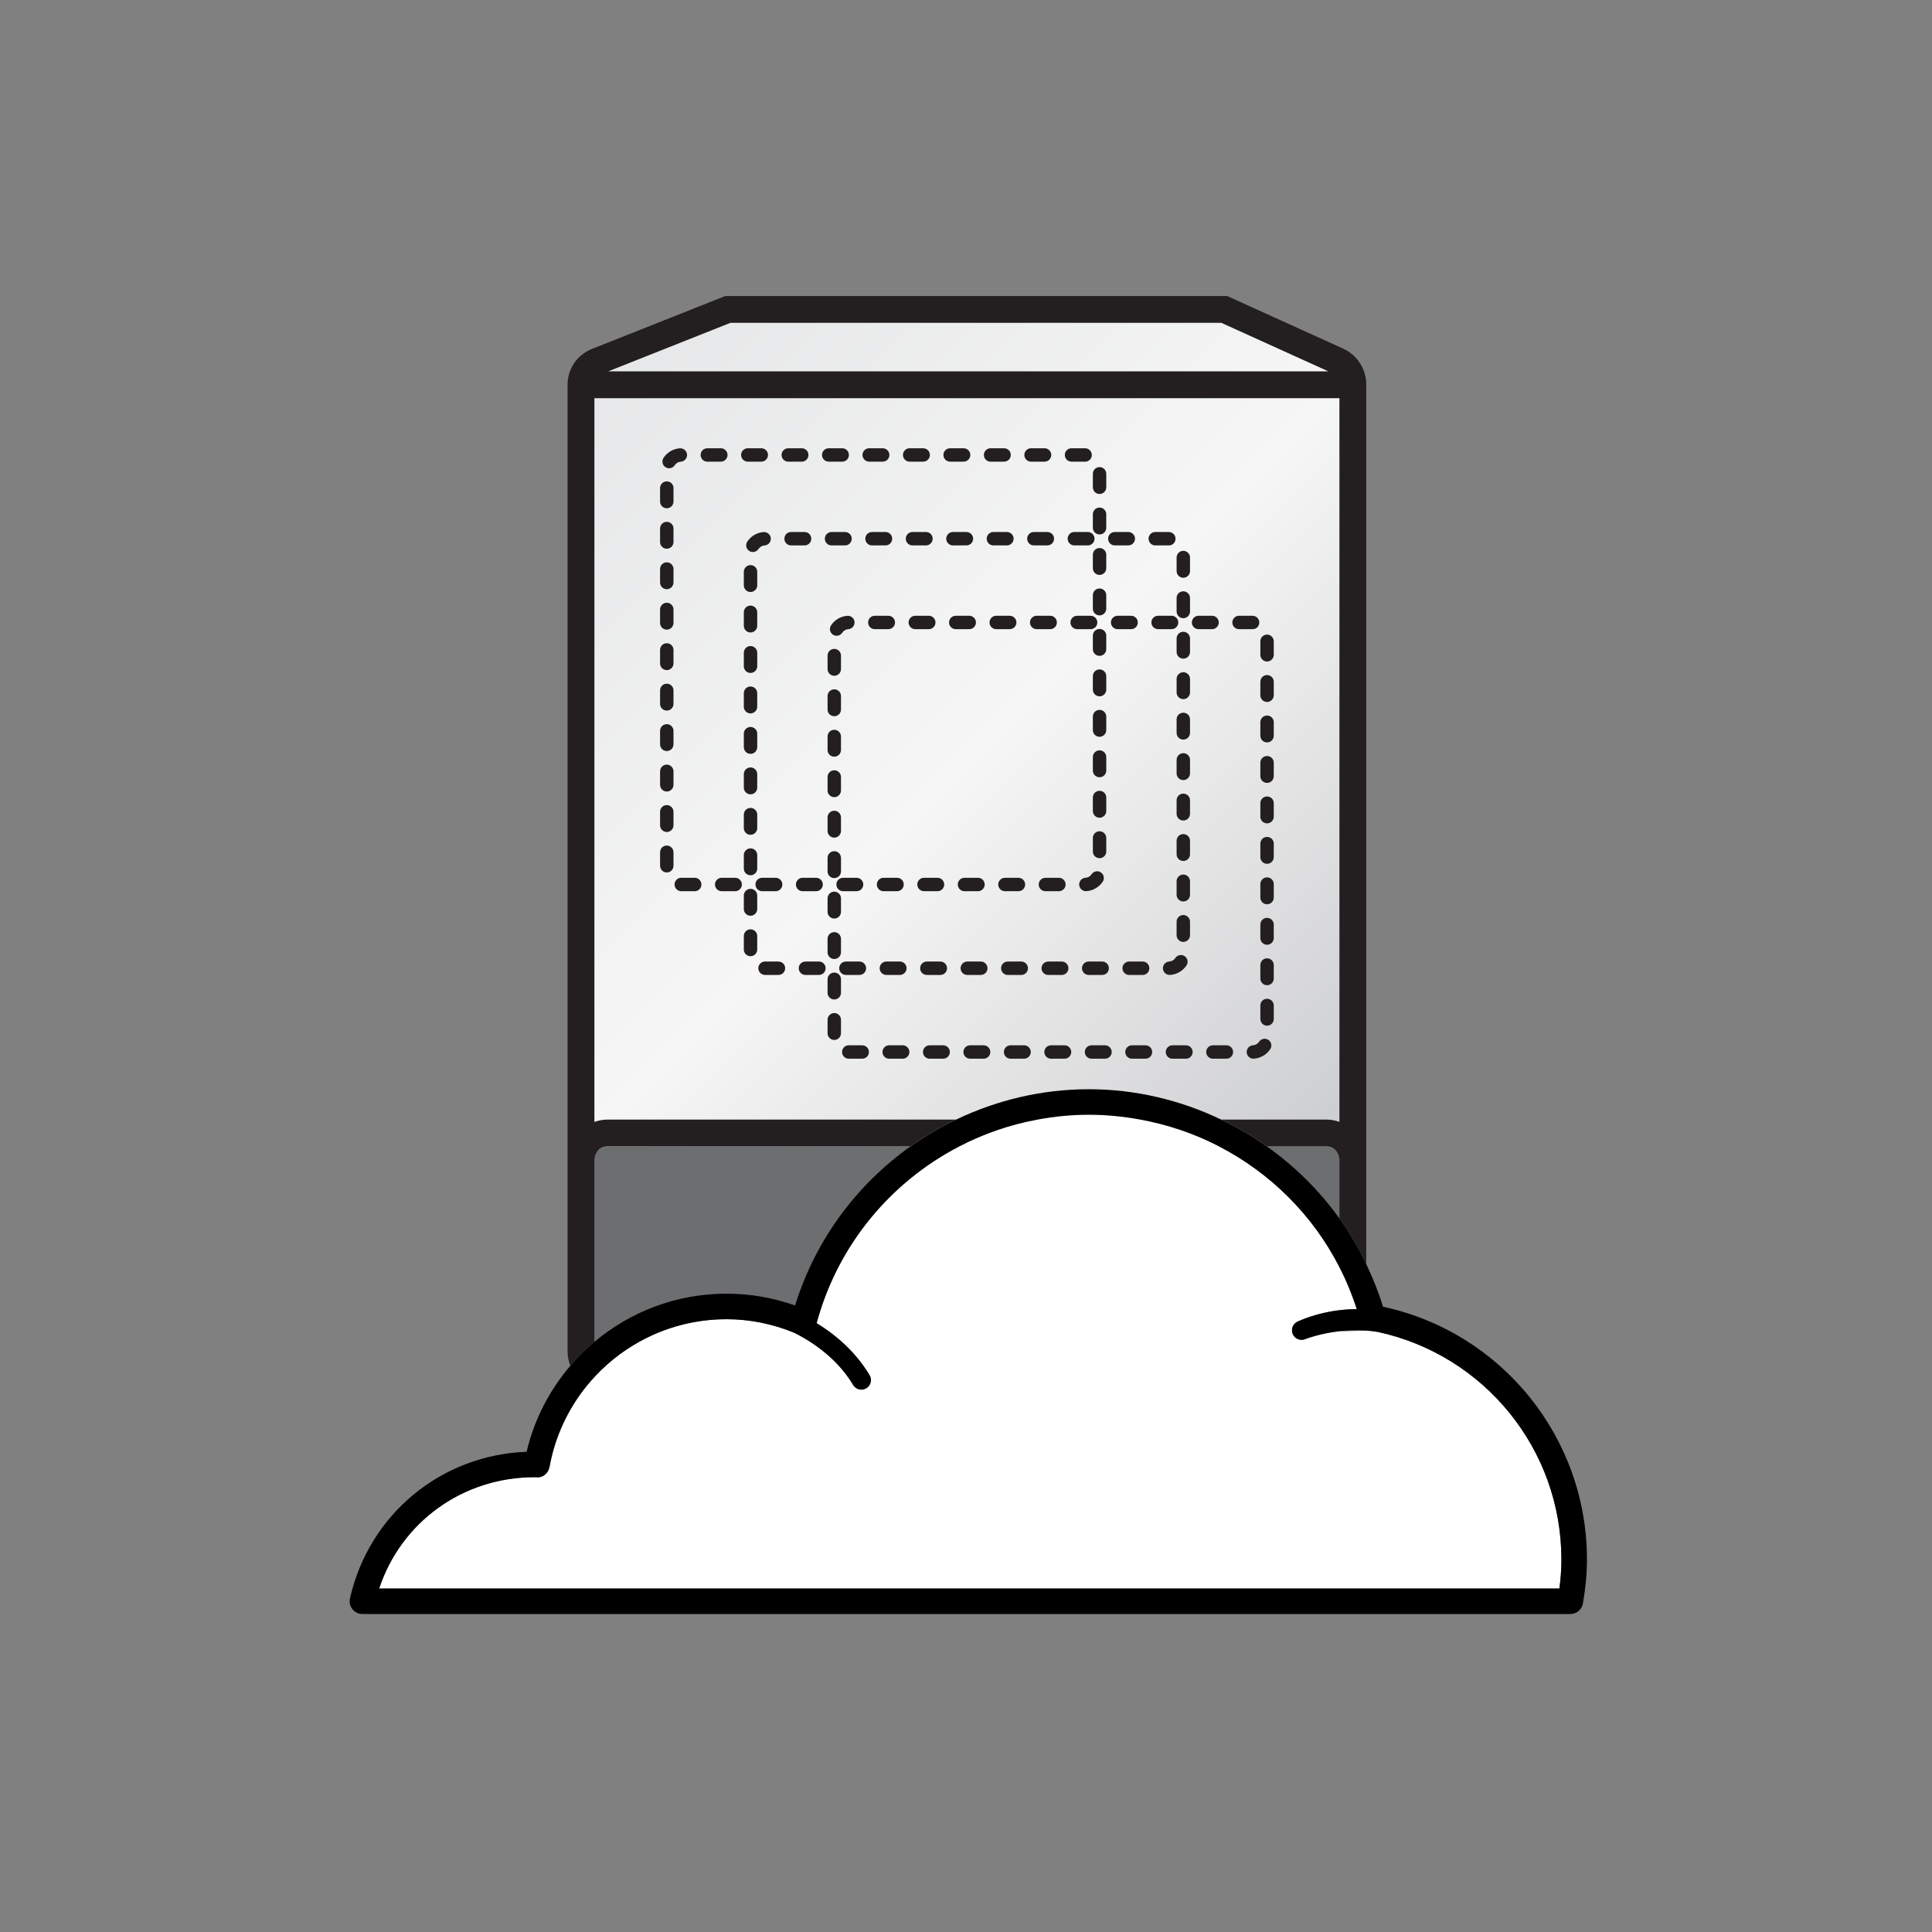 <?xml version="1.0" encoding="utf-8"?>
<!-- Generator: Adobe Illustrator 16.0.4, SVG Export Plug-In . SVG Version: 6.00 Build 0)  -->
<!DOCTYPE svg PUBLIC "-//W3C//DTD SVG 1.1//EN" "http://www.w3.org/Graphics/SVG/1.1/DTD/svg11.dtd">
<svg version="1.1" id="Layer_1" xmlns="http://www.w3.org/2000/svg" xmlns:xlink="http://www.w3.org/1999/xlink" x="0px" y="0px"
	 width="144px" height="144px" viewBox="0 0 144 144" enable-background="new 0 0 144 144" xml:space="preserve">
<rect x="0" y="0" width="144" height="144" fill="#808080" stroke="none"/>
<g>
	<defs>
		<path id="SVGID_1_" d="M54.182,23.451l-9.765,3.877c-0.714,0.282-1.182,0.972-1.182,1.739v56.729h57.53V29.047
			c0-0.762-0.445-1.452-1.139-1.767l-8.444-3.829H54.182z"/>
	</defs>
	<clipPath id="SVGID_2_">
		<use xlink:href="#SVGID_1_"  overflow="visible"/>
	</clipPath>
	
		<linearGradient id="SVGID_3_" gradientUnits="userSpaceOnUse" x1="0" y1="144.022" x2="1" y2="144.022" gradientTransform="matrix(57.517 57.517 57.517 -57.517 -8239.184 8310.707)">
		<stop  offset="0" style="stop-color:#E6E7E8"/>
		<stop  offset="0.5" style="stop-color:#F6F6F6"/>
		<stop  offset="1" style="stop-color:#CBCCCE"/>
	</linearGradient>
	<polygon clip-path="url(#SVGID_2_)" fill="url(#SVGID_3_)" points="72,-5.314 131.938,54.624 72,114.561 12.062,54.624 	"/>
</g>
<g>
	<defs>
		<rect id="SVGID_4_" width="144" height="144"/>
	</defs>
	<clipPath id="SVGID_5_">
		<use xlink:href="#SVGID_4_"  overflow="visible"/>
	</clipPath>
	<path clip-path="url(#SVGID_5_)" fill="#6D6E70" d="M99.832,100.722c0,0.562-0.418,1.021-0.933,1.021H45.235
		c-0.514,0-0.932-0.458-0.932-1.021v-14.25c0-0.563,0.418-1.022,0.932-1.022h53.664c0.515,0,0.933,0.459,0.933,1.022V100.722z"/>
	<path clip-path="url(#SVGID_5_)" fill="#FFFFFF" d="M116.228,118.397H28.262c1.636-4.94,6.215-8.295,11.585-8.295h0.009
		l0.145,0.007c0.483,0.045,0.875-0.32,0.959-0.781c1.156-6.375,6.699-11.002,13.18-11.002c1.736,0,3.423,0.343,5.027,0.996
		c0.993,0.481,3.114,1.709,4.423,3.907c0.157,0.261,0.452,0.388,0.738,0.336c0.083-0.016,0.165-0.043,0.24-0.09
		c0.338-0.2,0.449-0.639,0.248-0.976c-1.127-1.891-2.729-3.137-3.949-3.877c2.47-9.157,10.782-15.535,20.294-15.535
		c9.139,0,17.202,5.843,19.964,14.49c-2.454-0.017-4.279,0.871-4.387,0.916c-0.362,0.149-0.537,0.565-0.387,0.931
		c0.15,0.364,0.567,0.537,0.932,0.387c0.026-0.012,2.541-1.012,5.399-0.539c7.964,1.722,13.694,8.761,13.694,16.959
		C116.377,116.927,116.329,117.64,116.228,118.397"/>
	<path clip-path="url(#SVGID_5_)" fill="#231F20" d="M99.832,99.222l2-0.046C101.115,99.123,100.437,99.151,99.832,99.222"/>
	<path clip-path="url(#SVGID_5_)" fill="#231F20" d="M42.303,86.472v14.25c0,0.381,0.077,0.742,0.202,1.079
		c0.55-0.646,1.151-1.242,1.798-1.785V86.472c0-0.564,0.419-1.023,0.933-1.023h22.62c1.071-0.763,2.21-1.429,3.402-2H45.236
		c-0.328,0-0.638,0.069-0.933,0.172V29.68h55.53v53.939c-0.295-0.102-0.605-0.171-0.934-0.171h-7.874
		c1.191,0.571,2.329,1.238,3.401,2h4.473c0.516,0,0.934,0.459,0.934,1.023v4.348c0.761,1.064,1.426,2.204,2,3.401v-7.749v-1.063
		v-56.75c0-1.151-0.679-2.201-1.727-2.677l-8.642-3.918H54.058l-9.942,3.946c-1.101,0.437-1.813,1.485-1.813,2.67v56.729V86.472z
		 M54.441,24.063h36.593l7.974,3.616H45.332L54.441,24.063z"/>
	<path clip-path="url(#SVGID_5_)" d="M103.082,97.396c-0.336-1.101-0.761-2.157-1.25-3.175c-0.574-1.197-1.239-2.337-2-3.401
		c-1.493-2.089-3.329-3.895-5.405-5.37c-1.072-0.764-2.21-1.43-3.4-2c-3.02-1.447-6.37-2.265-9.865-2.265
		c-3.521,0-6.882,0.816-9.904,2.265c-1.191,0.57-2.33,1.236-3.401,2c-3.998,2.847-7.078,6.956-8.597,11.856
		c-1.643-0.586-3.361-0.883-5.119-0.883c-3.718,0-7.159,1.342-9.837,3.592c-0.647,0.544-1.248,1.141-1.798,1.785
		c-1.542,1.807-2.684,3.98-3.255,6.407c-6.375,0.233-11.747,4.662-13.167,10.931c-0.062,0.282,0.004,0.578,0.186,0.806
		c0.181,0.225,0.454,0.356,0.743,0.356h90.032c0.463,0,0.86-0.334,0.938-0.791c0.2-1.164,0.299-2.236,0.299-3.277
		C118.28,107.131,111.923,99.302,103.082,97.396 M116.228,118.397H28.262c1.636-4.94,6.215-8.295,11.585-8.295h0.009l0.145,0.007
		c0.483,0.045,0.875-0.32,0.959-0.781c0.413-2.279,1.394-4.327,2.77-6.027c0.455-0.562,0.953-1.082,1.49-1.562
		c2.385-2.132,5.52-3.413,8.92-3.413c1.736,0,3.423,0.344,5.027,0.996c0.741,0.359,2.111,1.136,3.302,2.421
		c0.405,0.436,0.789,0.93,1.121,1.486c0.156,0.261,0.452,0.388,0.738,0.336c0.083-0.016,0.165-0.043,0.24-0.09
		c0.338-0.2,0.449-0.638,0.248-0.976c-0.159-0.266-0.328-0.516-0.503-0.757c-1.069-1.472-2.397-2.484-3.446-3.12
		c1.573-5.831,5.52-10.526,10.631-13.174c1.814-0.94,3.775-1.62,5.833-2c1.247-0.231,2.524-0.361,3.83-0.361
		c1.304,0,2.583,0.131,3.832,0.361c2.069,0.38,4.048,1.054,5.873,2c3.812,1.975,6.973,5.094,8.966,8.994
		c0.51,0.995,0.944,2.043,1.293,3.135c-0.458-0.003-0.885,0.032-1.293,0.081c-1.773,0.212-3.006,0.798-3.094,0.835
		c-0.362,0.149-0.537,0.565-0.387,0.931c0.15,0.364,0.567,0.538,0.932,0.387c0.017-0.007,1.056-0.419,2.549-0.59
		c0.604-0.069,1.283-0.098,2-0.046c0.279,0.021,0.562,0.049,0.851,0.097c7.964,1.722,13.694,8.761,13.694,16.959
		C116.377,116.927,116.329,117.64,116.228,118.397"/>
	<path clip-path="url(#SVGID_5_)" fill="#231F20" d="M78.925,66.425h-1.006c-0.276,0-0.5-0.223-0.5-0.5c0-0.276,0.224-0.5,0.5-0.5
		h1.006c0.276,0,0.5,0.224,0.5,0.5C79.425,66.202,79.201,66.425,78.925,66.425 M75.908,66.425h-1.005c-0.276,0-0.5-0.223-0.5-0.5
		c0-0.276,0.224-0.5,0.5-0.5h1.005c0.276,0,0.5,0.224,0.5,0.5C76.408,66.202,76.185,66.425,75.908,66.425 M72.893,66.425h-1.006
		c-0.276,0-0.5-0.223-0.5-0.5c0-0.276,0.224-0.5,0.5-0.5h1.006c0.275,0,0.5,0.224,0.5,0.5
		C73.393,66.202,73.168,66.425,72.893,66.425 M69.876,66.425h-1.005c-0.277,0-0.5-0.223-0.5-0.5c0-0.276,0.223-0.5,0.5-0.5h1.005
		c0.276,0,0.5,0.224,0.5,0.5C70.376,66.202,70.153,66.425,69.876,66.425 M66.86,66.425h-1.006c-0.276,0-0.5-0.223-0.5-0.5
		c0-0.276,0.224-0.5,0.5-0.5h1.006c0.276,0,0.5,0.224,0.5,0.5C67.36,66.202,67.137,66.425,66.86,66.425 M63.845,66.425h-1.006
		c-0.276,0-0.5-0.223-0.5-0.5c0-0.276,0.224-0.5,0.5-0.5h1.006c0.276,0,0.5,0.224,0.5,0.5
		C64.345,66.202,64.121,66.425,63.845,66.425 M60.829,66.425h-1.006c-0.276,0-0.5-0.223-0.5-0.5c0-0.276,0.224-0.5,0.5-0.5h1.006
		c0.276,0,0.5,0.224,0.5,0.5C61.329,66.202,61.104,66.425,60.829,66.425 M57.812,66.425h-1.005c-0.276,0-0.5-0.223-0.5-0.5
		c0-0.276,0.224-0.5,0.5-0.5h1.005c0.277,0,0.5,0.224,0.5,0.5C58.312,66.202,58.088,66.425,57.812,66.425 M54.795,66.425h-1.005
		c-0.276,0-0.5-0.223-0.5-0.5c0-0.276,0.224-0.5,0.5-0.5h1.005c0.277,0,0.5,0.224,0.5,0.5
		C55.295,66.202,55.073,66.425,54.795,66.425 M51.78,66.425h-0.999c-0.276,0-0.503-0.223-0.503-0.5c0-0.276,0.221-0.5,0.497-0.5
		h1.005c0.277,0,0.5,0.224,0.5,0.5C52.28,66.202,52.057,66.425,51.78,66.425 M80.936,66.423c-0.264,0-0.483-0.205-0.499-0.471
		c-0.017-0.275,0.194-0.512,0.47-0.528c0.185-0.011,0.35-0.106,0.453-0.262c0.152-0.23,0.465-0.292,0.692-0.14
		c0.23,0.153,0.293,0.464,0.14,0.694c-0.274,0.413-0.733,0.677-1.227,0.706C80.955,66.423,80.945,66.423,80.936,66.423
		 M49.698,65.028c-0.277,0-0.5-0.224-0.5-0.5v-1.006c0-0.276,0.223-0.5,0.5-0.5c0.276,0,0.5,0.224,0.5,0.5v1.006
		C50.198,64.804,49.974,65.028,49.698,65.028 M81.955,63.964c-0.277,0-0.5-0.224-0.5-0.5v-1.006c0-0.276,0.223-0.5,0.5-0.5
		c0.275,0,0.5,0.224,0.5,0.5v1.006C82.455,63.74,82.23,63.964,81.955,63.964 M49.698,62.012c-0.277,0-0.5-0.224-0.5-0.5v-1.006
		c0-0.276,0.223-0.5,0.5-0.5c0.276,0,0.5,0.224,0.5,0.5v1.006C50.198,61.788,49.974,62.012,49.698,62.012 M81.955,60.948
		c-0.277,0-0.5-0.224-0.5-0.5v-1.006c0-0.276,0.223-0.5,0.5-0.5c0.275,0,0.5,0.224,0.5,0.5v1.006
		C82.455,60.724,82.23,60.948,81.955,60.948 M49.698,58.995c-0.277,0-0.5-0.223-0.5-0.5V57.49c0-0.276,0.223-0.5,0.5-0.5
		c0.276,0,0.5,0.224,0.5,0.5v1.005C50.198,58.772,49.974,58.995,49.698,58.995 M81.955,57.931c-0.277,0-0.5-0.223-0.5-0.5v-1.005
		c0-0.276,0.223-0.5,0.5-0.5c0.275,0,0.5,0.224,0.5,0.5v1.005C82.455,57.708,82.23,57.931,81.955,57.931 M49.698,55.979
		c-0.277,0-0.5-0.223-0.5-0.5v-1.005c0-0.276,0.223-0.5,0.5-0.5c0.276,0,0.5,0.224,0.5,0.5v1.005
		C50.198,55.756,49.974,55.979,49.698,55.979 M81.955,54.916c-0.277,0-0.5-0.224-0.5-0.5V53.41c0-0.276,0.223-0.5,0.5-0.5
		c0.275,0,0.5,0.224,0.5,0.5v1.006C82.455,54.692,82.23,54.916,81.955,54.916 M49.698,52.963c-0.277,0-0.5-0.223-0.5-0.5v-1.005
		c0-0.277,0.223-0.5,0.5-0.5c0.276,0,0.5,0.223,0.5,0.5v1.005C50.198,52.74,49.974,52.963,49.698,52.963 M81.955,51.9
		c-0.277,0-0.5-0.224-0.5-0.5v-1.006c0-0.276,0.223-0.5,0.5-0.5c0.275,0,0.5,0.224,0.5,0.5V51.4
		C82.455,51.676,82.23,51.9,81.955,51.9 M49.698,49.947c-0.277,0-0.5-0.224-0.5-0.5v-1.005c0-0.276,0.223-0.5,0.5-0.5
		c0.276,0,0.5,0.224,0.5,0.5v1.005C50.198,49.723,49.974,49.947,49.698,49.947 M81.955,48.884c-0.277,0-0.5-0.224-0.5-0.5v-1.006
		c0-0.276,0.223-0.5,0.5-0.5c0.275,0,0.5,0.224,0.5,0.5v1.006C82.455,48.66,82.23,48.884,81.955,48.884 M49.698,46.931
		c-0.277,0-0.5-0.223-0.5-0.5v-1.005c0-0.276,0.223-0.5,0.5-0.5c0.276,0,0.5,0.224,0.5,0.5v1.005
		C50.198,46.708,49.974,46.931,49.698,46.931 M81.955,45.868c-0.277,0-0.5-0.224-0.5-0.5v-1.006c0-0.276,0.223-0.5,0.5-0.5
		c0.275,0,0.5,0.224,0.5,0.5v1.006C82.455,45.644,82.23,45.868,81.955,45.868 M49.698,43.915c-0.277,0-0.5-0.223-0.5-0.5V42.41
		c0-0.276,0.223-0.5,0.5-0.5c0.276,0,0.5,0.224,0.5,0.5v1.005C50.198,43.692,49.974,43.915,49.698,43.915 M81.955,42.851
		c-0.277,0-0.5-0.223-0.5-0.5v-1.005c0-0.276,0.223-0.5,0.5-0.5c0.275,0,0.5,0.224,0.5,0.5v1.005
		C82.455,42.628,82.23,42.851,81.955,42.851 M49.698,40.899c-0.277,0-0.5-0.223-0.5-0.5v-1.005c0-0.276,0.223-0.5,0.5-0.5
		c0.276,0,0.5,0.224,0.5,0.5v1.005C50.198,40.676,49.974,40.899,49.698,40.899 M81.955,39.835c-0.277,0-0.5-0.223-0.5-0.5V38.33
		c0-0.276,0.223-0.5,0.5-0.5c0.275,0,0.5,0.224,0.5,0.5v1.005C82.455,39.612,82.23,39.835,81.955,39.835 M49.698,37.883
		c-0.277,0-0.5-0.223-0.5-0.5v-1.005c0-0.277,0.223-0.5,0.5-0.5c0.276,0,0.5,0.223,0.5,0.5v1.005
		C50.198,37.66,49.974,37.883,49.698,37.883 M81.955,36.819c-0.277,0-0.5-0.223-0.5-0.5v-1.005c0-0.277,0.223-0.5,0.5-0.5
		c0.275,0,0.5,0.223,0.5,0.5v1.005C82.455,36.596,82.23,36.819,81.955,36.819 M49.872,34.902c-0.093,0-0.188-0.027-0.272-0.081
		c-0.231-0.151-0.297-0.461-0.146-0.692c0.272-0.416,0.729-0.684,1.224-0.716c0.274-0.01,0.513,0.191,0.531,0.468
		c0.017,0.275-0.191,0.513-0.467,0.53c-0.182,0.012-0.35,0.11-0.45,0.264C50.196,34.822,50.036,34.902,49.872,34.902 M80.883,34.41
		h-1.018c-0.276,0-0.5-0.224-0.5-0.5s0.224-0.5,0.5-0.5h1.005c0.276,0,0.506,0.224,0.506,0.5S81.159,34.41,80.883,34.41
		 M77.854,34.41h-1.006c-0.276,0-0.5-0.224-0.5-0.5s0.224-0.5,0.5-0.5h1.006c0.276,0,0.5,0.224,0.5,0.5S78.131,34.41,77.854,34.41
		 M74.838,34.41h-1.005c-0.276,0-0.5-0.224-0.5-0.5s0.224-0.5,0.5-0.5h1.005c0.276,0,0.5,0.224,0.5,0.5S75.114,34.41,74.838,34.41
		 M71.822,34.41h-1.005c-0.277,0-0.5-0.224-0.5-0.5s0.223-0.5,0.5-0.5h1.005c0.277,0,0.5,0.224,0.5,0.5S72.099,34.41,71.822,34.41
		 M68.807,34.41h-1.006c-0.276,0-0.5-0.224-0.5-0.5s0.224-0.5,0.5-0.5h1.006c0.276,0,0.5,0.224,0.5,0.5S69.083,34.41,68.807,34.41
		 M65.79,34.41h-1.005c-0.276,0-0.5-0.224-0.5-0.5s0.224-0.5,0.5-0.5h1.005c0.277,0,0.5,0.224,0.5,0.5S66.066,34.41,65.79,34.41
		 M62.773,34.41h-1.005c-0.276,0-0.5-0.224-0.5-0.5s0.224-0.5,0.5-0.5h1.005c0.277,0,0.5,0.224,0.5,0.5S63.051,34.41,62.773,34.41
		 M59.758,34.41h-1.005c-0.277,0-0.5-0.224-0.5-0.5s0.223-0.5,0.5-0.5h1.005c0.277,0,0.5,0.224,0.5,0.5S60.035,34.41,59.758,34.41
		 M56.742,34.41h-1.005c-0.277,0-0.5-0.224-0.5-0.5s0.223-0.5,0.5-0.5h1.005c0.276,0,0.5,0.224,0.5,0.5S57.018,34.41,56.742,34.41
		 M53.726,34.41h-1.005c-0.277,0-0.5-0.224-0.5-0.5s0.223-0.5,0.5-0.5h1.005c0.276,0,0.5,0.224,0.5,0.5S54.001,34.41,53.726,34.41"
		/>
	<path clip-path="url(#SVGID_5_)" fill="#231F20" d="M85.167,72.667h-1.006c-0.276,0-0.5-0.223-0.5-0.5c0-0.276,0.224-0.5,0.5-0.5
		h1.006c0.276,0,0.5,0.224,0.5,0.5C85.667,72.444,85.443,72.667,85.167,72.667 M82.15,72.667h-1.005c-0.276,0-0.5-0.223-0.5-0.5
		c0-0.276,0.224-0.5,0.5-0.5h1.005c0.276,0,0.5,0.224,0.5,0.5C82.65,72.444,82.427,72.667,82.15,72.667 M79.135,72.667h-1.006
		c-0.276,0-0.5-0.223-0.5-0.5c0-0.276,0.224-0.5,0.5-0.5h1.006c0.276,0,0.5,0.224,0.5,0.5
		C79.635,72.444,79.411,72.667,79.135,72.667 M76.118,72.667h-1.004c-0.277,0-0.5-0.223-0.5-0.5c0-0.276,0.223-0.5,0.5-0.5h1.004
		c0.276,0,0.5,0.224,0.5,0.5C76.618,72.444,76.395,72.667,76.118,72.667 M73.103,72.667h-1.006c-0.276,0-0.5-0.223-0.5-0.5
		c0-0.276,0.224-0.5,0.5-0.5h1.006c0.276,0,0.5,0.224,0.5,0.5C73.603,72.444,73.379,72.667,73.103,72.667 M70.087,72.667h-1.006
		c-0.276,0-0.5-0.223-0.5-0.5c0-0.276,0.224-0.5,0.5-0.5h1.006c0.276,0,0.5,0.224,0.5,0.5
		C70.587,72.444,70.363,72.667,70.087,72.667 M67.071,72.667h-1.006c-0.276,0-0.5-0.223-0.5-0.5c0-0.276,0.224-0.5,0.5-0.5h1.006
		c0.276,0,0.5,0.224,0.5,0.5C67.571,72.444,67.347,72.667,67.071,72.667 M64.054,72.667h-1.005c-0.276,0-0.5-0.223-0.5-0.5
		c0-0.276,0.224-0.5,0.5-0.5h1.005c0.277,0,0.5,0.224,0.5,0.5C64.554,72.444,64.331,72.667,64.054,72.667 M61.038,72.667h-1.005
		c-0.276,0-0.5-0.223-0.5-0.5c0-0.276,0.224-0.5,0.5-0.5h1.005c0.277,0,0.5,0.224,0.5,0.5
		C61.538,72.444,61.315,72.667,61.038,72.667 M58.022,72.667h-0.999c-0.276,0-0.503-0.223-0.503-0.5c0-0.276,0.221-0.5,0.497-0.5
		h1.005c0.277,0,0.5,0.224,0.5,0.5C58.522,72.444,58.299,72.667,58.022,72.667 M87.178,72.665c-0.264,0-0.483-0.205-0.499-0.471
		c-0.017-0.275,0.194-0.512,0.47-0.528c0.185-0.011,0.35-0.106,0.453-0.262c0.152-0.23,0.464-0.291,0.692-0.14
		c0.23,0.153,0.293,0.464,0.14,0.694c-0.274,0.413-0.733,0.677-1.227,0.706C87.197,72.665,87.188,72.665,87.178,72.665
		 M55.94,71.271c-0.277,0-0.5-0.224-0.5-0.5v-1.006c0-0.276,0.223-0.5,0.5-0.5c0.276,0,0.5,0.224,0.5,0.5v1.006
		C56.44,71.046,56.216,71.271,55.94,71.271 M88.197,70.206c-0.277,0-0.5-0.224-0.5-0.5V68.7c0-0.276,0.223-0.5,0.5-0.5
		c0.275,0,0.5,0.224,0.5,0.5v1.006C88.697,69.982,88.473,70.206,88.197,70.206 M55.94,68.254c-0.277,0-0.5-0.224-0.5-0.5v-1.006
		c0-0.276,0.223-0.5,0.5-0.5c0.276,0,0.5,0.224,0.5,0.5v1.006C56.44,68.03,56.216,68.254,55.94,68.254 M88.197,67.19
		c-0.277,0-0.5-0.224-0.5-0.5v-1.006c0-0.276,0.223-0.5,0.5-0.5c0.275,0,0.5,0.224,0.5,0.5v1.006
		C88.697,66.966,88.473,67.19,88.197,67.19 M55.94,65.237c-0.277,0-0.5-0.223-0.5-0.5v-1.005c0-0.276,0.223-0.5,0.5-0.5
		c0.276,0,0.5,0.224,0.5,0.5v1.005C56.44,65.014,56.216,65.237,55.94,65.237 M88.197,64.173c-0.277,0-0.5-0.223-0.5-0.5v-1.005
		c0-0.276,0.223-0.5,0.5-0.5c0.275,0,0.5,0.224,0.5,0.5v1.005C88.697,63.95,88.473,64.173,88.197,64.173 M55.94,62.221
		c-0.277,0-0.5-0.223-0.5-0.5v-1.005c0-0.276,0.223-0.5,0.5-0.5c0.276,0,0.5,0.224,0.5,0.5v1.005
		C56.44,61.999,56.216,62.221,55.94,62.221 M88.197,61.158c-0.277,0-0.5-0.224-0.5-0.5v-1.006c0-0.276,0.223-0.5,0.5-0.5
		c0.275,0,0.5,0.224,0.5,0.5v1.006C88.697,60.934,88.473,61.158,88.197,61.158 M55.94,59.205c-0.277,0-0.5-0.223-0.5-0.5V57.7
		c0-0.277,0.223-0.5,0.5-0.5c0.276,0,0.5,0.223,0.5,0.5v1.005C56.44,58.982,56.216,59.205,55.94,59.205 M88.197,58.142
		c-0.277,0-0.5-0.224-0.5-0.5v-1.006c0-0.276,0.223-0.5,0.5-0.5c0.275,0,0.5,0.224,0.5,0.5v1.006
		C88.697,57.918,88.473,58.142,88.197,58.142 M55.94,56.189c-0.277,0-0.5-0.224-0.5-0.5v-1.005c0-0.276,0.223-0.5,0.5-0.5
		c0.276,0,0.5,0.224,0.5,0.5v1.005C56.44,55.965,56.216,56.189,55.94,56.189 M88.197,55.126c-0.277,0-0.5-0.224-0.5-0.5V53.62
		c0-0.276,0.223-0.5,0.5-0.5c0.275,0,0.5,0.224,0.5,0.5v1.006C88.697,54.902,88.473,55.126,88.197,55.126 M55.94,53.173
		c-0.277,0-0.5-0.223-0.5-0.5v-1.005c0-0.276,0.223-0.5,0.5-0.5c0.276,0,0.5,0.224,0.5,0.5v1.005
		C56.44,52.95,56.216,53.173,55.94,53.173 M88.197,52.11c-0.277,0-0.5-0.224-0.5-0.5v-1.006c0-0.276,0.223-0.5,0.5-0.5
		c0.275,0,0.5,0.224,0.5,0.5v1.006C88.697,51.886,88.473,52.11,88.197,52.11 M55.94,50.157c-0.277,0-0.5-0.223-0.5-0.5v-1.005
		c0-0.276,0.223-0.5,0.5-0.5c0.276,0,0.5,0.224,0.5,0.5v1.005C56.44,49.934,56.216,50.157,55.94,50.157 M88.197,49.093
		c-0.277,0-0.5-0.223-0.5-0.5v-1.005c0-0.276,0.223-0.5,0.5-0.5c0.275,0,0.5,0.224,0.5,0.5v1.005
		C88.697,48.87,88.473,49.093,88.197,49.093 M55.94,47.141c-0.277,0-0.5-0.223-0.5-0.5v-1.005c0-0.276,0.223-0.5,0.5-0.5
		c0.276,0,0.5,0.224,0.5,0.5v1.005C56.44,46.918,56.216,47.141,55.94,47.141 M88.197,46.077c-0.277,0-0.5-0.223-0.5-0.5v-1.005
		c0-0.276,0.223-0.5,0.5-0.5c0.275,0,0.5,0.224,0.5,0.5v1.005C88.697,45.854,88.473,46.077,88.197,46.077 M55.94,44.125
		c-0.277,0-0.5-0.223-0.5-0.5V42.62c0-0.277,0.223-0.5,0.5-0.5c0.276,0,0.5,0.223,0.5,0.5v1.005
		C56.44,43.902,56.216,44.125,55.94,44.125 M88.197,43.062c-0.277,0-0.5-0.223-0.5-0.5v-1.005c0-0.277,0.223-0.5,0.5-0.5
		c0.275,0,0.5,0.223,0.5,0.5v1.005C88.697,42.838,88.473,43.062,88.197,43.062 M56.114,41.145c-0.093,0-0.188-0.027-0.272-0.081
		c-0.231-0.151-0.297-0.461-0.146-0.692c0.272-0.416,0.729-0.684,1.224-0.716c0.274-0.011,0.513,0.191,0.531,0.468
		c0.017,0.275-0.191,0.513-0.467,0.53c-0.182,0.012-0.35,0.11-0.45,0.264C56.438,41.064,56.278,41.145,56.114,41.145 M87.125,40.652
		h-1.018c-0.276,0-0.5-0.224-0.5-0.5s0.224-0.5,0.5-0.5h1.006c0.275,0,0.505,0.224,0.505,0.5S87.401,40.652,87.125,40.652
		 M84.097,40.652h-1.006c-0.276,0-0.5-0.224-0.5-0.5s0.224-0.5,0.5-0.5h1.006c0.276,0,0.5,0.224,0.5,0.5
		S84.373,40.652,84.097,40.652 M81.08,40.652h-1.005c-0.276,0-0.5-0.224-0.5-0.5s0.224-0.5,0.5-0.5h1.005c0.276,0,0.5,0.224,0.5,0.5
		S81.356,40.652,81.08,40.652 M78.064,40.652h-1.006c-0.276,0-0.5-0.224-0.5-0.5s0.224-0.5,0.5-0.5h1.006c0.276,0,0.5,0.224,0.5,0.5
		S78.341,40.652,78.064,40.652 M75.048,40.652h-1.005c-0.276,0-0.5-0.224-0.5-0.5s0.224-0.5,0.5-0.5h1.005
		c0.276,0,0.5,0.224,0.5,0.5S75.324,40.652,75.048,40.652 M72.032,40.652h-1.005c-0.276,0-0.5-0.224-0.5-0.5s0.224-0.5,0.5-0.5
		h1.005c0.276,0,0.5,0.224,0.5,0.5S72.309,40.652,72.032,40.652 M69.016,40.652h-1.005c-0.276,0-0.5-0.224-0.5-0.5
		s0.224-0.5,0.5-0.5h1.005c0.277,0,0.5,0.224,0.5,0.5S69.293,40.652,69.016,40.652 M66,40.652h-1.005c-0.277,0-0.5-0.224-0.5-0.5
		s0.223-0.5,0.5-0.5H66c0.277,0,0.5,0.224,0.5,0.5S66.277,40.652,66,40.652 M62.984,40.652h-1.005c-0.277,0-0.5-0.224-0.5-0.5
		s0.223-0.5,0.5-0.5h1.005c0.276,0,0.5,0.224,0.5,0.5S63.26,40.652,62.984,40.652 M59.968,40.652h-1.005c-0.277,0-0.5-0.224-0.5-0.5
		s0.223-0.5,0.5-0.5h1.005c0.276,0,0.5,0.224,0.5,0.5S60.244,40.652,59.968,40.652"/>
	<path clip-path="url(#SVGID_5_)" fill="#231F20" d="M91.409,78.91h-1.006c-0.276,0-0.5-0.224-0.5-0.5s0.224-0.5,0.5-0.5h1.006
		c0.276,0,0.5,0.224,0.5,0.5S91.686,78.91,91.409,78.91 M88.393,78.91h-1.005c-0.276,0-0.5-0.224-0.5-0.5s0.224-0.5,0.5-0.5h1.005
		c0.276,0,0.5,0.224,0.5,0.5S88.669,78.91,88.393,78.91 M85.377,78.91h-1.006c-0.276,0-0.5-0.224-0.5-0.5s0.224-0.5,0.5-0.5h1.006
		c0.276,0,0.5,0.224,0.5,0.5S85.653,78.91,85.377,78.91 M82.36,78.91h-1.004c-0.277,0-0.5-0.224-0.5-0.5s0.223-0.5,0.5-0.5h1.004
		c0.276,0,0.5,0.224,0.5,0.5S82.637,78.91,82.36,78.91 M79.345,78.91h-1.006c-0.275,0-0.5-0.224-0.5-0.5s0.225-0.5,0.5-0.5h1.006
		c0.276,0,0.5,0.224,0.5,0.5S79.621,78.91,79.345,78.91 M76.328,78.91h-1.005c-0.276,0-0.5-0.224-0.5-0.5s0.224-0.5,0.5-0.5h1.005
		c0.277,0,0.5,0.224,0.5,0.5S76.605,78.91,76.328,78.91 M73.313,78.91h-1.007c-0.275,0-0.5-0.224-0.5-0.5s0.224-0.5,0.5-0.5h1.007
		c0.275,0,0.5,0.224,0.5,0.5S73.589,78.91,73.313,78.91 M70.296,78.91h-1.005c-0.276,0-0.5-0.224-0.5-0.5s0.224-0.5,0.5-0.5h1.005
		c0.277,0,0.5,0.224,0.5,0.5S70.573,78.91,70.296,78.91 M67.28,78.91h-1.005c-0.276,0-0.5-0.224-0.5-0.5s0.224-0.5,0.5-0.5h1.005
		c0.277,0,0.5,0.224,0.5,0.5S67.557,78.91,67.28,78.91 M64.264,78.91h-0.999c-0.276,0-0.503-0.224-0.503-0.5s0.221-0.5,0.497-0.5
		h1.005c0.277,0,0.5,0.224,0.5,0.5S64.541,78.91,64.264,78.91 M93.42,78.908c-0.264,0-0.483-0.205-0.499-0.471
		c-0.017-0.275,0.194-0.513,0.47-0.528c0.185-0.011,0.349-0.106,0.452-0.263c0.153-0.23,0.465-0.293,0.693-0.141
		c0.229,0.152,0.293,0.463,0.141,0.693c-0.274,0.414-0.733,0.68-1.228,0.708C93.439,78.908,93.43,78.908,93.42,78.908
		 M62.182,77.513c-0.277,0-0.5-0.224-0.5-0.5v-1.006c0-0.276,0.223-0.5,0.5-0.5c0.276,0,0.5,0.224,0.5,0.5v1.006
		C62.682,77.289,62.458,77.513,62.182,77.513 M94.439,76.448c-0.277,0-0.5-0.224-0.5-0.5v-1.005c0-0.277,0.223-0.5,0.5-0.5
		c0.275,0,0.5,0.223,0.5,0.5v1.005C94.939,76.225,94.715,76.448,94.439,76.448 M62.182,74.496c-0.277,0-0.5-0.224-0.5-0.5V72.99
		c0-0.275,0.223-0.5,0.5-0.5c0.276,0,0.5,0.225,0.5,0.5v1.006C62.682,74.272,62.458,74.496,62.182,74.496 M94.439,73.433
		c-0.277,0-0.5-0.224-0.5-0.5v-1.005c0-0.277,0.223-0.5,0.5-0.5c0.275,0,0.5,0.223,0.5,0.5v1.005
		C94.939,73.209,94.715,73.433,94.439,73.433 M62.182,71.479c-0.277,0-0.5-0.223-0.5-0.5v-1.004c0-0.277,0.223-0.5,0.5-0.5
		c0.276,0,0.5,0.223,0.5,0.5v1.004C62.682,71.256,62.458,71.479,62.182,71.479 M94.439,70.417c-0.277,0-0.5-0.224-0.5-0.5v-1.005
		c0-0.277,0.223-0.5,0.5-0.5c0.275,0,0.5,0.223,0.5,0.5v1.005C94.939,70.192,94.715,70.417,94.439,70.417 M62.182,68.464
		c-0.277,0-0.5-0.224-0.5-0.5v-1.006c0-0.276,0.223-0.5,0.5-0.5c0.276,0,0.5,0.224,0.5,0.5v1.006
		C62.682,68.241,62.458,68.464,62.182,68.464 M94.439,67.4c-0.277,0-0.5-0.224-0.5-0.5v-1.006c0-0.276,0.223-0.5,0.5-0.5
		c0.275,0,0.5,0.224,0.5,0.5V66.9C94.939,67.176,94.715,67.4,94.439,67.4 M62.182,65.449c-0.277,0-0.5-0.224-0.5-0.5v-1.006
		c0-0.276,0.223-0.5,0.5-0.5c0.276,0,0.5,0.224,0.5,0.5v1.006C62.682,65.225,62.458,65.449,62.182,65.449 M94.439,64.384
		c-0.277,0-0.5-0.224-0.5-0.5v-1.006c0-0.276,0.223-0.5,0.5-0.5c0.275,0,0.5,0.224,0.5,0.5v1.006
		C94.939,64.161,94.715,64.384,94.439,64.384 M62.182,62.433c-0.277,0-0.5-0.224-0.5-0.5v-1.006c0-0.276,0.223-0.5,0.5-0.5
		c0.276,0,0.5,0.224,0.5,0.5v1.006C62.682,62.208,62.458,62.433,62.182,62.433 M94.439,61.369c-0.277,0-0.5-0.224-0.5-0.5v-1.005
		c0-0.277,0.223-0.5,0.5-0.5c0.275,0,0.5,0.223,0.5,0.5v1.005C94.939,61.145,94.715,61.369,94.439,61.369 M62.182,59.416
		c-0.277,0-0.5-0.223-0.5-0.5v-1.005c0-0.276,0.223-0.5,0.5-0.5c0.276,0,0.5,0.224,0.5,0.5v1.005
		C62.682,59.192,62.458,59.416,62.182,59.416 M94.439,58.353c-0.277,0-0.5-0.224-0.5-0.5v-1.005c0-0.277,0.223-0.5,0.5-0.5
		c0.275,0,0.5,0.223,0.5,0.5v1.005C94.939,58.128,94.715,58.353,94.439,58.353 M62.182,56.399c-0.277,0-0.5-0.223-0.5-0.5v-1.005
		c0-0.276,0.223-0.5,0.5-0.5c0.276,0,0.5,0.224,0.5,0.5v1.005C62.682,56.176,62.458,56.399,62.182,56.399 M94.439,55.336
		c-0.277,0-0.5-0.224-0.5-0.5v-1.005c0-0.277,0.223-0.5,0.5-0.5c0.275,0,0.5,0.223,0.5,0.5v1.005
		C94.939,55.112,94.715,55.336,94.439,55.336 M62.182,53.383c-0.277,0-0.5-0.223-0.5-0.5v-1.005c0-0.276,0.223-0.5,0.5-0.5
		c0.276,0,0.5,0.224,0.5,0.5v1.005C62.682,53.161,62.458,53.383,62.182,53.383 M94.439,52.32c-0.277,0-0.5-0.224-0.5-0.5v-1.006
		c0-0.276,0.223-0.5,0.5-0.5c0.275,0,0.5,0.224,0.5,0.5v1.006C94.939,52.097,94.715,52.32,94.439,52.32 M62.182,50.368
		c-0.277,0-0.5-0.223-0.5-0.5v-1.005c0-0.276,0.223-0.5,0.5-0.5c0.276,0,0.5,0.224,0.5,0.5v1.005
		C62.682,50.145,62.458,50.368,62.182,50.368 M94.439,49.305c-0.277,0-0.5-0.224-0.5-0.5v-1.006c0-0.276,0.223-0.5,0.5-0.5
		c0.275,0,0.5,0.224,0.5,0.5v1.006C94.939,49.081,94.715,49.305,94.439,49.305 M62.357,47.387c-0.094,0-0.189-0.027-0.273-0.082
		c-0.231-0.151-0.296-0.46-0.145-0.692c0.271-0.416,0.729-0.683,1.223-0.715c0.286-0.011,0.513,0.191,0.531,0.467
		c0.017,0.276-0.191,0.514-0.467,0.531c-0.182,0.012-0.349,0.111-0.45,0.264C62.68,47.307,62.52,47.387,62.357,47.387
		 M93.368,46.895H92.35c-0.276,0-0.5-0.224-0.5-0.5s0.224-0.5,0.5-0.5h1.006c0.275,0,0.506,0.224,0.506,0.5
		S93.645,46.895,93.368,46.895 M90.339,46.895h-1.006c-0.276,0-0.5-0.224-0.5-0.5s0.224-0.5,0.5-0.5h1.006
		c0.276,0,0.5,0.224,0.5,0.5S90.615,46.895,90.339,46.895 M87.322,46.895h-1.005c-0.276,0-0.5-0.224-0.5-0.5s0.224-0.5,0.5-0.5
		h1.005c0.276,0,0.5,0.224,0.5,0.5S87.599,46.895,87.322,46.895 M84.307,46.895h-1.006c-0.276,0-0.5-0.224-0.5-0.5
		s0.224-0.5,0.5-0.5h1.006c0.276,0,0.5,0.224,0.5,0.5S84.583,46.895,84.307,46.895 M81.29,46.895h-1.005c-0.276,0-0.5-0.224-0.5-0.5
		s0.224-0.5,0.5-0.5h1.005c0.276,0,0.5,0.224,0.5,0.5S81.566,46.895,81.29,46.895 M78.274,46.895h-1.006c-0.276,0-0.5-0.224-0.5-0.5
		s0.224-0.5,0.5-0.5h1.006c0.276,0,0.5,0.224,0.5,0.5S78.551,46.895,78.274,46.895 M75.258,46.895h-1.005
		c-0.276,0-0.5-0.224-0.5-0.5s0.224-0.5,0.5-0.5h1.005c0.276,0,0.5,0.224,0.5,0.5S75.534,46.895,75.258,46.895 M72.242,46.895
		h-1.005c-0.277,0-0.5-0.224-0.5-0.5s0.223-0.5,0.5-0.5h1.005c0.276,0,0.5,0.224,0.5,0.5S72.519,46.895,72.242,46.895
		 M69.226,46.895h-1.005c-0.277,0-0.5-0.224-0.5-0.5s0.223-0.5,0.5-0.5h1.005c0.276,0,0.5,0.224,0.5,0.5
		S69.502,46.895,69.226,46.895 M66.21,46.895h-1.005c-0.277,0-0.5-0.224-0.5-0.5s0.223-0.5,0.5-0.5h1.005c0.276,0,0.5,0.224,0.5,0.5
		S66.486,46.895,66.21,46.895"/>
</g>
</svg>
